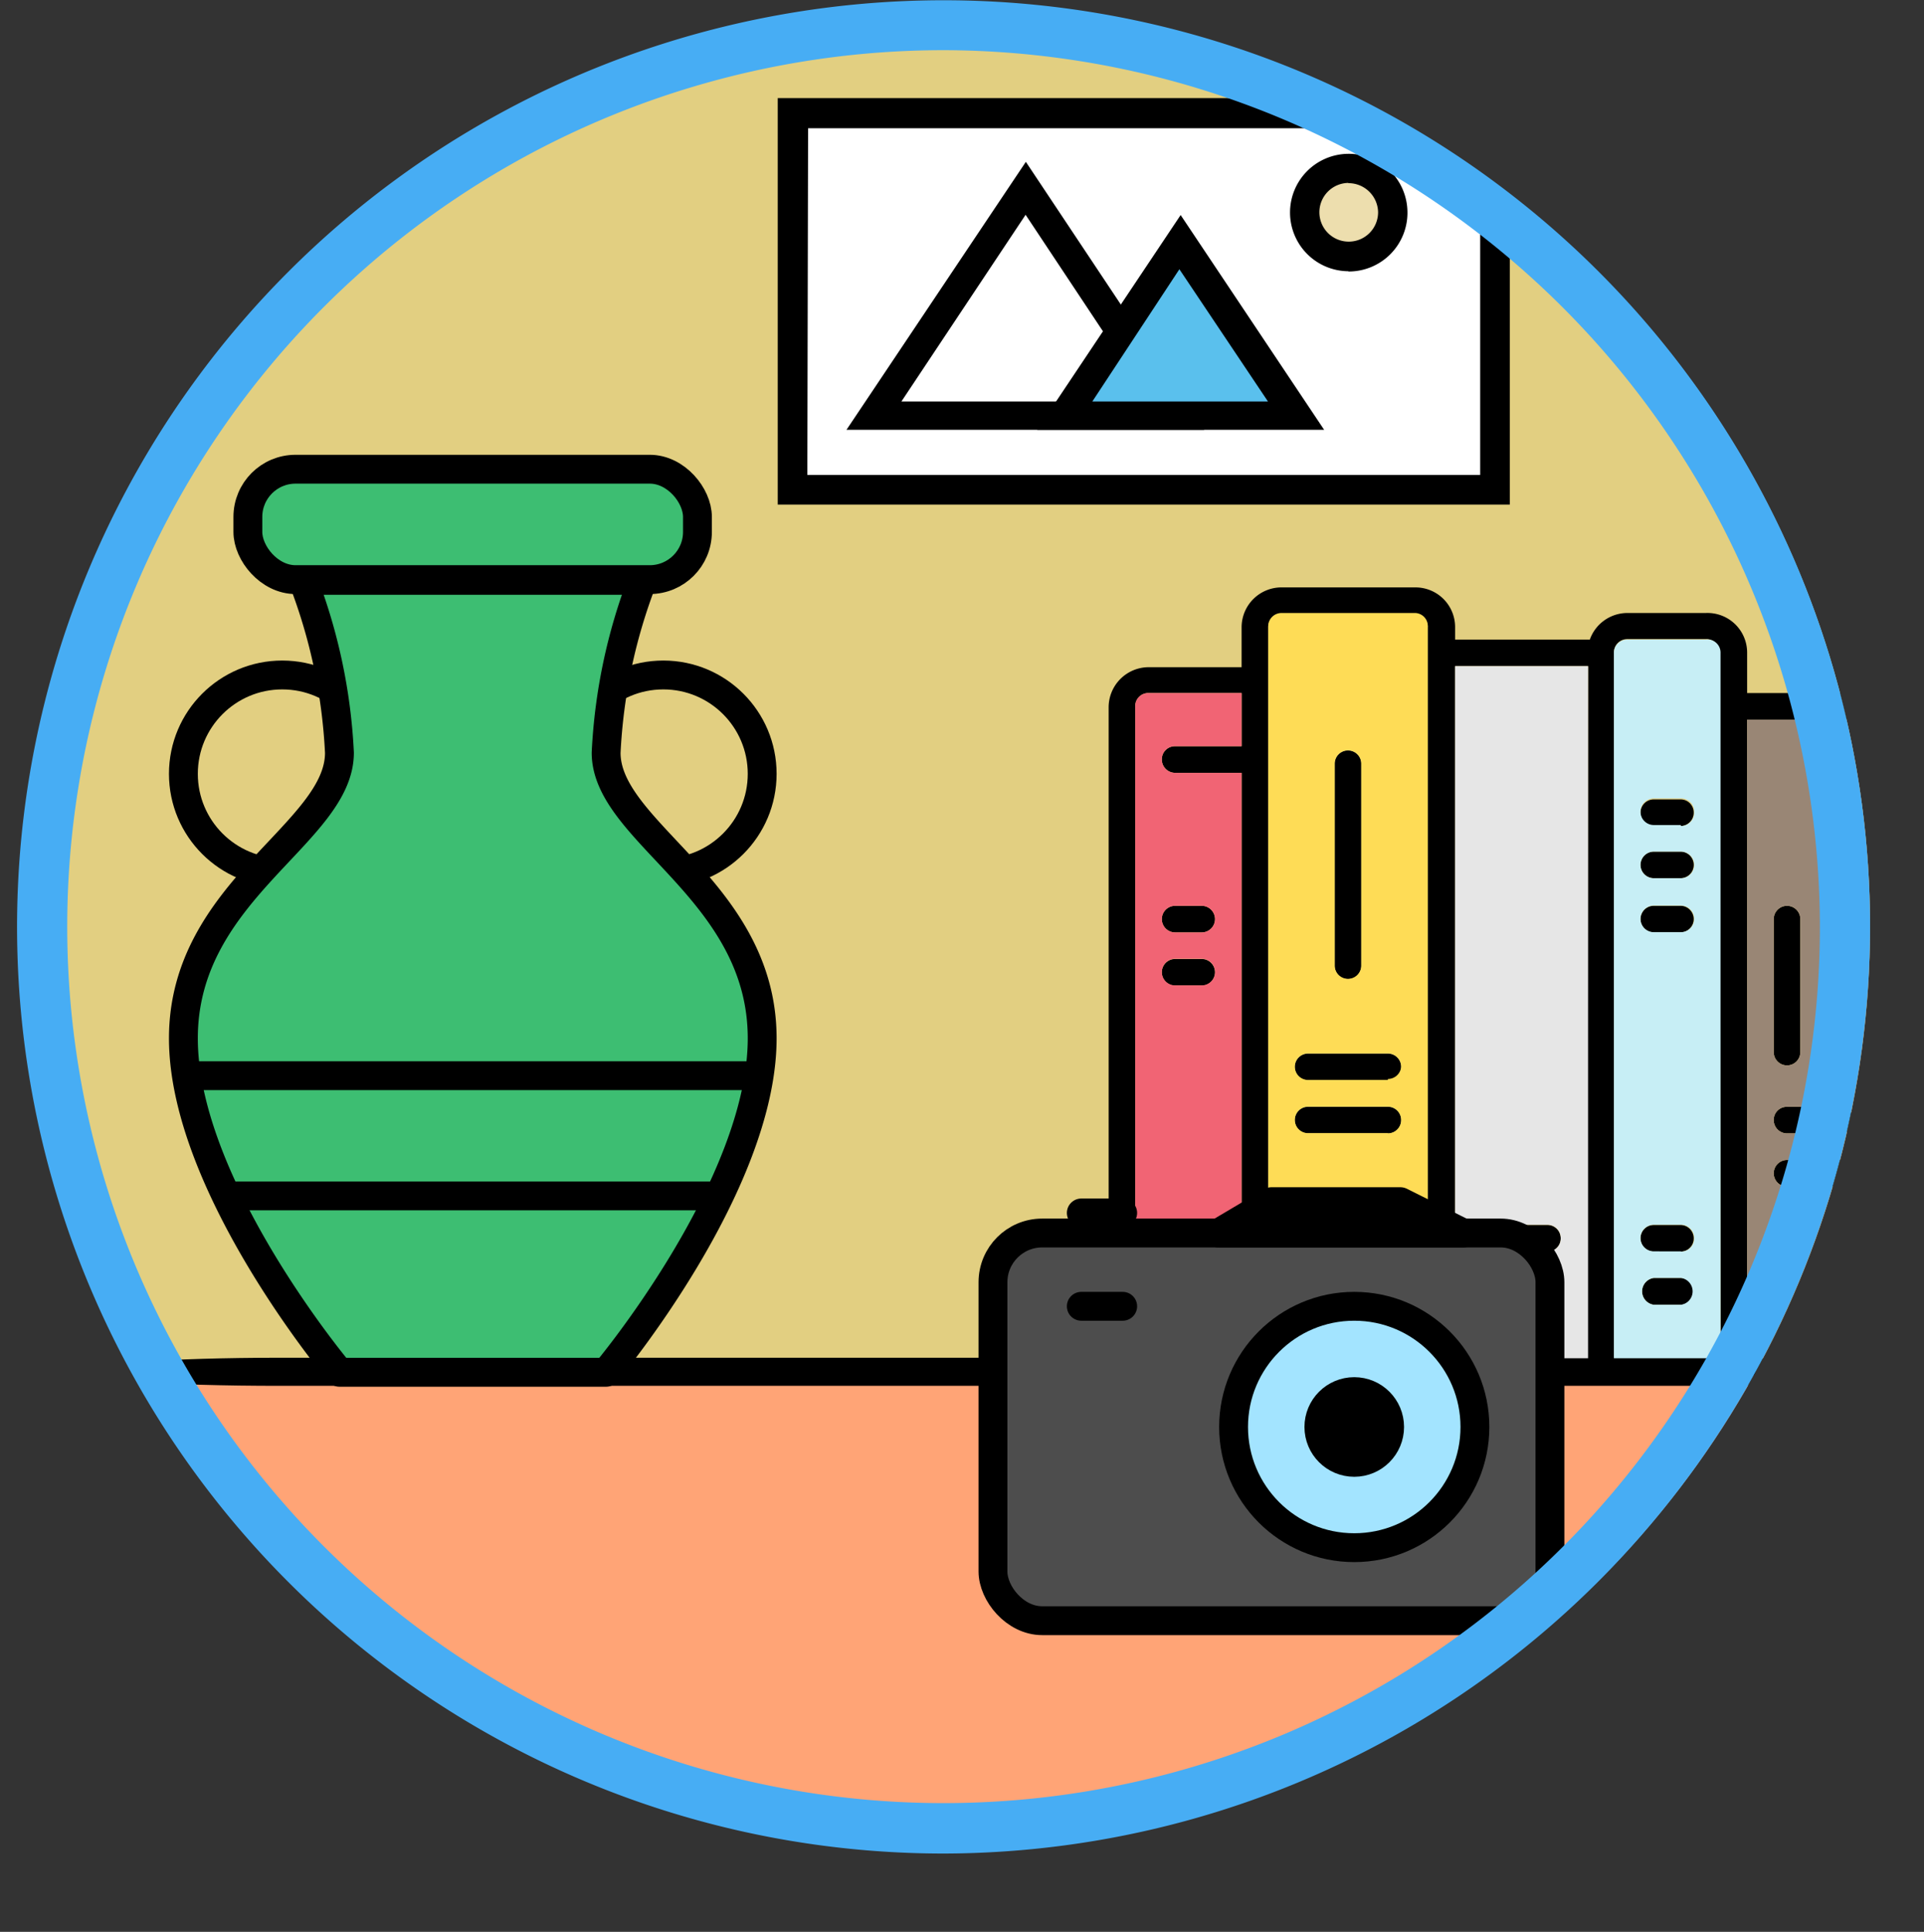 <svg xmlns="http://www.w3.org/2000/svg" xmlns:xlink="http://www.w3.org/1999/xlink" viewBox="0 0 76.69 76.99"><rect x="0" y="0" width="76.69" height="76.99" fill="#333333" stroke="none"/><defs><style>.cls-1,.cls-17,.cls-6{fill:none;}.cls-2{clip-path:url(#clip-path);}.cls-3{fill:#e2cf81;}.cls-4{fill:#ffa476;}.cls-5{fill:#3dbe72;}.cls-16,.cls-17,.cls-18,.cls-19,.cls-20,.cls-5,.cls-6,.cls-7{stroke:#000;}.cls-20,.cls-5,.cls-6,.cls-7{stroke-linejoin:round;}.cls-5,.cls-6,.cls-7{stroke-width:1.15px;}.cls-13,.cls-7{fill:#fff;}.cls-8{fill:#f16474;}.cls-9{fill:#998675;}.cls-10{fill:#c7eef5;}.cls-11{fill:#e6e6e6;}.cls-12{fill:#fedc56;}.cls-14{fill:#5ac0ed;}.cls-15{fill:#eddeae;}.cls-16{fill:#4d4d4d;}.cls-16,.cls-17,.cls-18,.cls-19{stroke-miterlimit:10;}.cls-16,.cls-17,.cls-18,.cls-19,.cls-20{stroke-width:1.15px;}.cls-17,.cls-18,.cls-19,.cls-20{stroke-linecap:round;}.cls-18{fill:#a3e4ff;}.cls-21{fill:#47adf4;}</style><clipPath id="clip-path"><circle class="cls-1" cx="37.74" cy="36.93" r="36.8"/></clipPath></defs><title>Fichier 39</title><g id="Calque_2" data-name="Calque 2"><g id="Calque_3" data-name="Calque 3"><g class="cls-2"><rect class="cls-3" y="0.47" width="76.69" height="54.2"/><rect class="cls-4" x="1.62" y="54.8" width="72.25" height="22.19"/><line class="cls-1" x1="12.16" y1="29.76" x2="12.16" y2="54.4"/><line class="cls-1" x1="73.11" y1="54.67" x2="9.8" y2="54.67"/><line class="cls-1" x1="73.39" y1="54.67" x2="69.41" y2="54.67"/><line class="cls-1" x1="6.15" y1="54.67" x2="2.17" y2="54.67"/><path d="M3.22,54.67c0-.31,3.55-.56,7.92-.56H67.55c4.38,0,7.92.25,7.92.56s-3.55.56-7.92.56H11.14C6.77,55.23,3.22,55,3.22,54.67Z"/><rect class="cls-5" x="9.88" y="18.7" width="17.92" height="4.4" rx="1.9" ry="1.9"/><circle class="cls-6" cx="11.25" cy="30.84" r="3.94"/><circle class="cls-6" cx="26.44" cy="30.84" r="3.94"/><path class="cls-5" d="M24.16,30a22.07,22.07,0,0,1,1.45-6.87H12.08A22.07,22.07,0,0,1,13.53,30c0,3.22-6.22,5.47-6.22,11.38s6.22,13.31,6.22,13.31H24.16s6.22-7.41,6.22-13.31S24.16,33.19,24.16,30Z"/><line class="cls-7" x1="7.44" y1="42.87" x2="30.25" y2="42.87"/><line class="cls-7" x1="9.04" y1="47.66" x2="28.65" y2="47.66"/><path d="M67.51,34.51A.53.53,0,0,1,67,35H65.92a.53.53,0,1,1,0-1.06H67A.53.53,0,0,1,67.51,34.51Z"/><path d="M67.51,36.63a.53.53,0,0,1-.53.53H65.92a.53.53,0,1,1,0-1.06H67A.53.53,0,0,1,67.51,36.63Z"/><path d="M67.51,32.39a.53.53,0,0,1-.53.53H65.92a.53.53,0,0,1-.53-.53.53.53,0,0,1,.53-.53H67A.52.52,0,0,1,67.51,32.39Z"/><path d="M67.51,49.35a.52.52,0,0,1-.53.53H65.92a.53.53,0,0,1-.53-.53.53.53,0,0,1,.53-.53H67A.53.53,0,0,1,67.51,49.35Z"/><path d="M55.85,42.52a.53.53,0,0,1-.53.53H52.14a.53.53,0,0,1-.53-.53.53.53,0,0,1,.53-.53h3.18A.53.53,0,0,1,55.85,42.52Z"/><path d="M54.26,30.44v8.05a.53.53,0,0,1-1.06,0V30.44a.53.53,0,0,1,1.06,0Z"/><path d="M55.85,44.64a.53.53,0,0,1-.53.53H52.14a.53.53,0,0,1-.53-.53.53.53,0,0,1,.53-.53h3.18A.53.53,0,0,1,55.85,44.64Z"/><path d="M67.51,51.48A.53.53,0,0,1,67,52H65.92a.54.54,0,0,1,0-1.07H67A.53.53,0,0,1,67.51,51.48Z"/><path d="M73.88,46.76a.53.53,0,0,1-.53.53H71.23a.53.53,0,0,1,0-1.06h2.12A.53.53,0,0,1,73.88,46.76Z"/><path d="M73.88,44.64a.53.53,0,0,1-.53.53H71.23a.53.53,0,0,1-.53-.53.52.52,0,0,1,.53-.53h2.12A.53.53,0,0,1,73.88,44.64Z"/><path d="M62.21,51.48a.53.53,0,0,1-.53.53H59.56a.54.54,0,0,1,0-1.07h2.12A.53.53,0,0,1,62.21,51.48Z"/><path d="M71.76,36.63v5.3a.53.53,0,0,1-.53.53.53.53,0,0,1-.53-.53v-5.3a.53.53,0,0,1,.53-.53A.53.53,0,0,1,71.76,36.63Z"/><path d="M73.88,36.63v5.3a.53.53,0,0,1-.53.53.53.53,0,0,1-.53-.53v-5.3a.53.53,0,0,1,.53-.53A.53.53,0,0,1,73.88,36.63Z"/><path d="M74.41,27.62H69.64V26A1.58,1.58,0,0,0,68,24.43H64.86a1.59,1.59,0,0,0-1.49,1.06H58V25a1.58,1.58,0,0,0-1.59-1.59h-5.3A1.59,1.59,0,0,0,49.49,25v1.59H45.78a1.6,1.6,0,0,0-1.59,1.6V53.6a1.59,1.59,0,0,0,1.59,1.59H74.41A1.6,1.6,0,0,0,76,53.6V29.21A1.59,1.59,0,0,0,74.41,27.62ZM49.49,29.74H46.84a.52.52,0,0,0-.53.53.53.53,0,0,0,.53.53h2.65V54.13H45.78a.53.53,0,0,1-.53-.53V28.15a.52.52,0,0,1,.53-.53h3.71Zm7.42,24.39H50.55V25a.53.53,0,0,1,.53-.53h5.3a.52.52,0,0,1,.53.53Zm6.36,0H58V26.55h5.3Zm5.31,0H64.33V26a.53.53,0,0,1,.53-.53H68a.52.52,0,0,1,.54.53Zm6.36-.53a.53.53,0,0,1-.53.53H69.64V28.68h4.77a.53.53,0,0,1,.53.53Z"/><path d="M48.43,49.35a.53.53,0,0,1-.53.53H46.84a.52.52,0,0,1-.53-.53.53.53,0,0,1,.53-.53H47.9A.53.53,0,0,1,48.43,49.35Z"/><path d="M48.43,51.48a.53.53,0,0,1-.53.53H46.84a.54.54,0,0,1,0-1.07H47.9A.54.54,0,0,1,48.43,51.48Z"/><path d="M62.21,49.35a.52.52,0,0,1-.53.53H59.56a.53.53,0,0,1-.53-.53.53.53,0,0,1,.53-.53h2.12A.53.53,0,0,1,62.21,49.35Z"/><path d="M48.43,36.63a.53.53,0,0,1-.53.53H46.84a.53.53,0,1,1,0-1.06H47.9A.53.53,0,0,1,48.43,36.63Z"/><path d="M48.43,38.75a.53.53,0,0,1-.53.53H46.84a.53.53,0,1,1,0-1.06H47.9A.53.53,0,0,1,48.43,38.75Z"/><path class="cls-8" d="M46.84,29.74h2.65V27.62H45.78a.52.52,0,0,0-.53.53V53.6a.53.53,0,0,0,.53.53h3.71V30.8H46.84a.53.53,0,0,1-.53-.53A.52.52,0,0,1,46.84,29.74ZM47.9,52H46.84a.54.54,0,0,1,0-1.07H47.9a.54.54,0,0,1,0,1.07Zm0-2.13H46.84a.52.52,0,0,1-.53-.53.53.53,0,0,1,.53-.53H47.9a.53.53,0,0,1,.53.53A.53.53,0,0,1,47.9,49.88Zm0-10.6H46.84a.53.53,0,1,1,0-1.06H47.9a.53.53,0,1,1,0,1.06ZM46.84,36.1H47.9a.53.53,0,1,1,0,1.06H46.84a.53.53,0,1,1,0-1.06Z"/><path class="cls-9" d="M74.41,28.68H69.64V54.13h4.77a.53.53,0,0,0,.53-.53V29.21A.53.53,0,0,0,74.41,28.68ZM70.7,36.63a.53.53,0,0,1,.53-.53.53.53,0,0,1,.53.53v5.3a.53.53,0,0,1-.53.53.53.53,0,0,1-.53-.53Zm2.65,10.66H71.23a.53.53,0,0,1,0-1.06h2.12a.53.53,0,1,1,0,1.06Zm0-2.12H71.23a.53.53,0,0,1-.53-.53.52.52,0,0,1,.53-.53h2.12a.53.53,0,0,1,.53.53A.53.53,0,0,1,73.35,45.17Zm.53-3.24a.53.53,0,0,1-.53.53.53.53,0,0,1-.53-.53v-5.3a.53.53,0,0,1,.53-.53.53.53,0,0,1,.53.53Z"/><path class="cls-10" d="M68,25.49H64.86a.53.53,0,0,0-.53.53V54.13h4.25V26A.52.52,0,0,0,68,25.49ZM67,52H65.92a.54.54,0,0,1,0-1.07H67A.54.54,0,0,1,67,52Zm0-2.13H65.92a.53.53,0,0,1-.53-.53.53.53,0,0,1,.53-.53H67a.53.53,0,0,1,.53.53A.52.52,0,0,1,67,49.88Zm0-12.72H65.92a.53.53,0,1,1,0-1.06H67a.53.53,0,1,1,0,1.06ZM67,35H65.92a.53.53,0,1,1,0-1.06H67A.53.53,0,1,1,67,35Zm0-2.12H65.92a.53.53,0,0,1-.53-.53.53.53,0,0,1,.53-.53H67a.52.52,0,0,1,.53.53A.53.53,0,0,1,67,32.92Z"/><path class="cls-11" d="M58,26.55V54.13h5.3V26.55ZM61.68,52H59.56a.54.54,0,0,1,0-1.07h2.12a.54.54,0,0,1,0,1.07Zm0-2.13H59.56a.53.53,0,0,1-.53-.53.53.53,0,0,1,.53-.53h2.12a.53.53,0,0,1,.53.53A.52.52,0,0,1,61.68,49.88Z"/><path class="cls-12" d="M56.38,24.43h-5.3a.53.53,0,0,0-.53.53V54.13h6.36V25A.52.52,0,0,0,56.38,24.43Zm-3.18,6a.53.53,0,0,1,1.06,0v8.05a.53.53,0,0,1-1.06,0Zm2.12,14.73H52.14a.53.53,0,0,1-.53-.53.53.53,0,0,1,.53-.53h3.18a.53.53,0,0,1,.53.53A.53.53,0,0,1,55.32,45.17Zm0-2.12H52.14a.53.53,0,0,1-.53-.53.53.53,0,0,1,.53-.53h3.18a.53.53,0,0,1,.53.53A.53.53,0,0,1,55.32,43Z"/><rect class="cls-13" x="31.62" y="4.52" width="27.98" height="14.99"/><path d="M60.18,20.11H31V3.91H60.18Zm-28-1.18H59V5.11H32.21Z"/><polygon class="cls-13" points="40.89 7.51 34.84 16.54 46.93 16.54 40.89 7.51"/><path d="M48,17.13H33.74L40.89,6.45ZM35.93,16h9.89L40.88,8.56Z"/><polygon class="cls-14" points="47.06 9.62 42.44 16.54 51.69 16.54 47.06 9.62"/><path d="M52.78,17.13H41.34l5.72-8.56ZM43.54,16h7l-3.53-5.27Z"/><circle class="cls-15" cx="53.75" cy="8.46" r="1.75"/><path d="M53.75,10.81A2.34,2.34,0,1,1,56.1,8.43a2.34,2.34,0,0,1-2.35,2.39Zm0-3.52a1.17,1.17,0,1,0,1.18,1.16v0A1.18,1.18,0,0,0,53.75,7.3Z"/><rect class="cls-16" x="39.58" y="49.14" width="22.2" height="15.45" rx="1.96" ry="1.96"/><line class="cls-17" x1="43.1" y1="48.34" x2="44.75" y2="48.34"/><line class="cls-17" x1="43.1" y1="52.06" x2="44.75" y2="52.06"/><circle class="cls-18" cx="53.98" cy="56.87" r="4.81"/><circle class="cls-19" cx="53.98" cy="56.87" r="1.41"/><polygon class="cls-20" points="48.57 49.14 50.68 47.89 55.82 47.89 58.32 49.14 48.57 49.14"/></g><path class="cls-21" d="M37.61,73.87A36.93,36.93,0,1,1,74.54,36.93,37,37,0,0,1,37.61,73.87ZM37.61,2A34.93,34.93,0,1,0,72.54,36.93,35,35,0,0,0,37.61,2Z"/></g></g></svg>